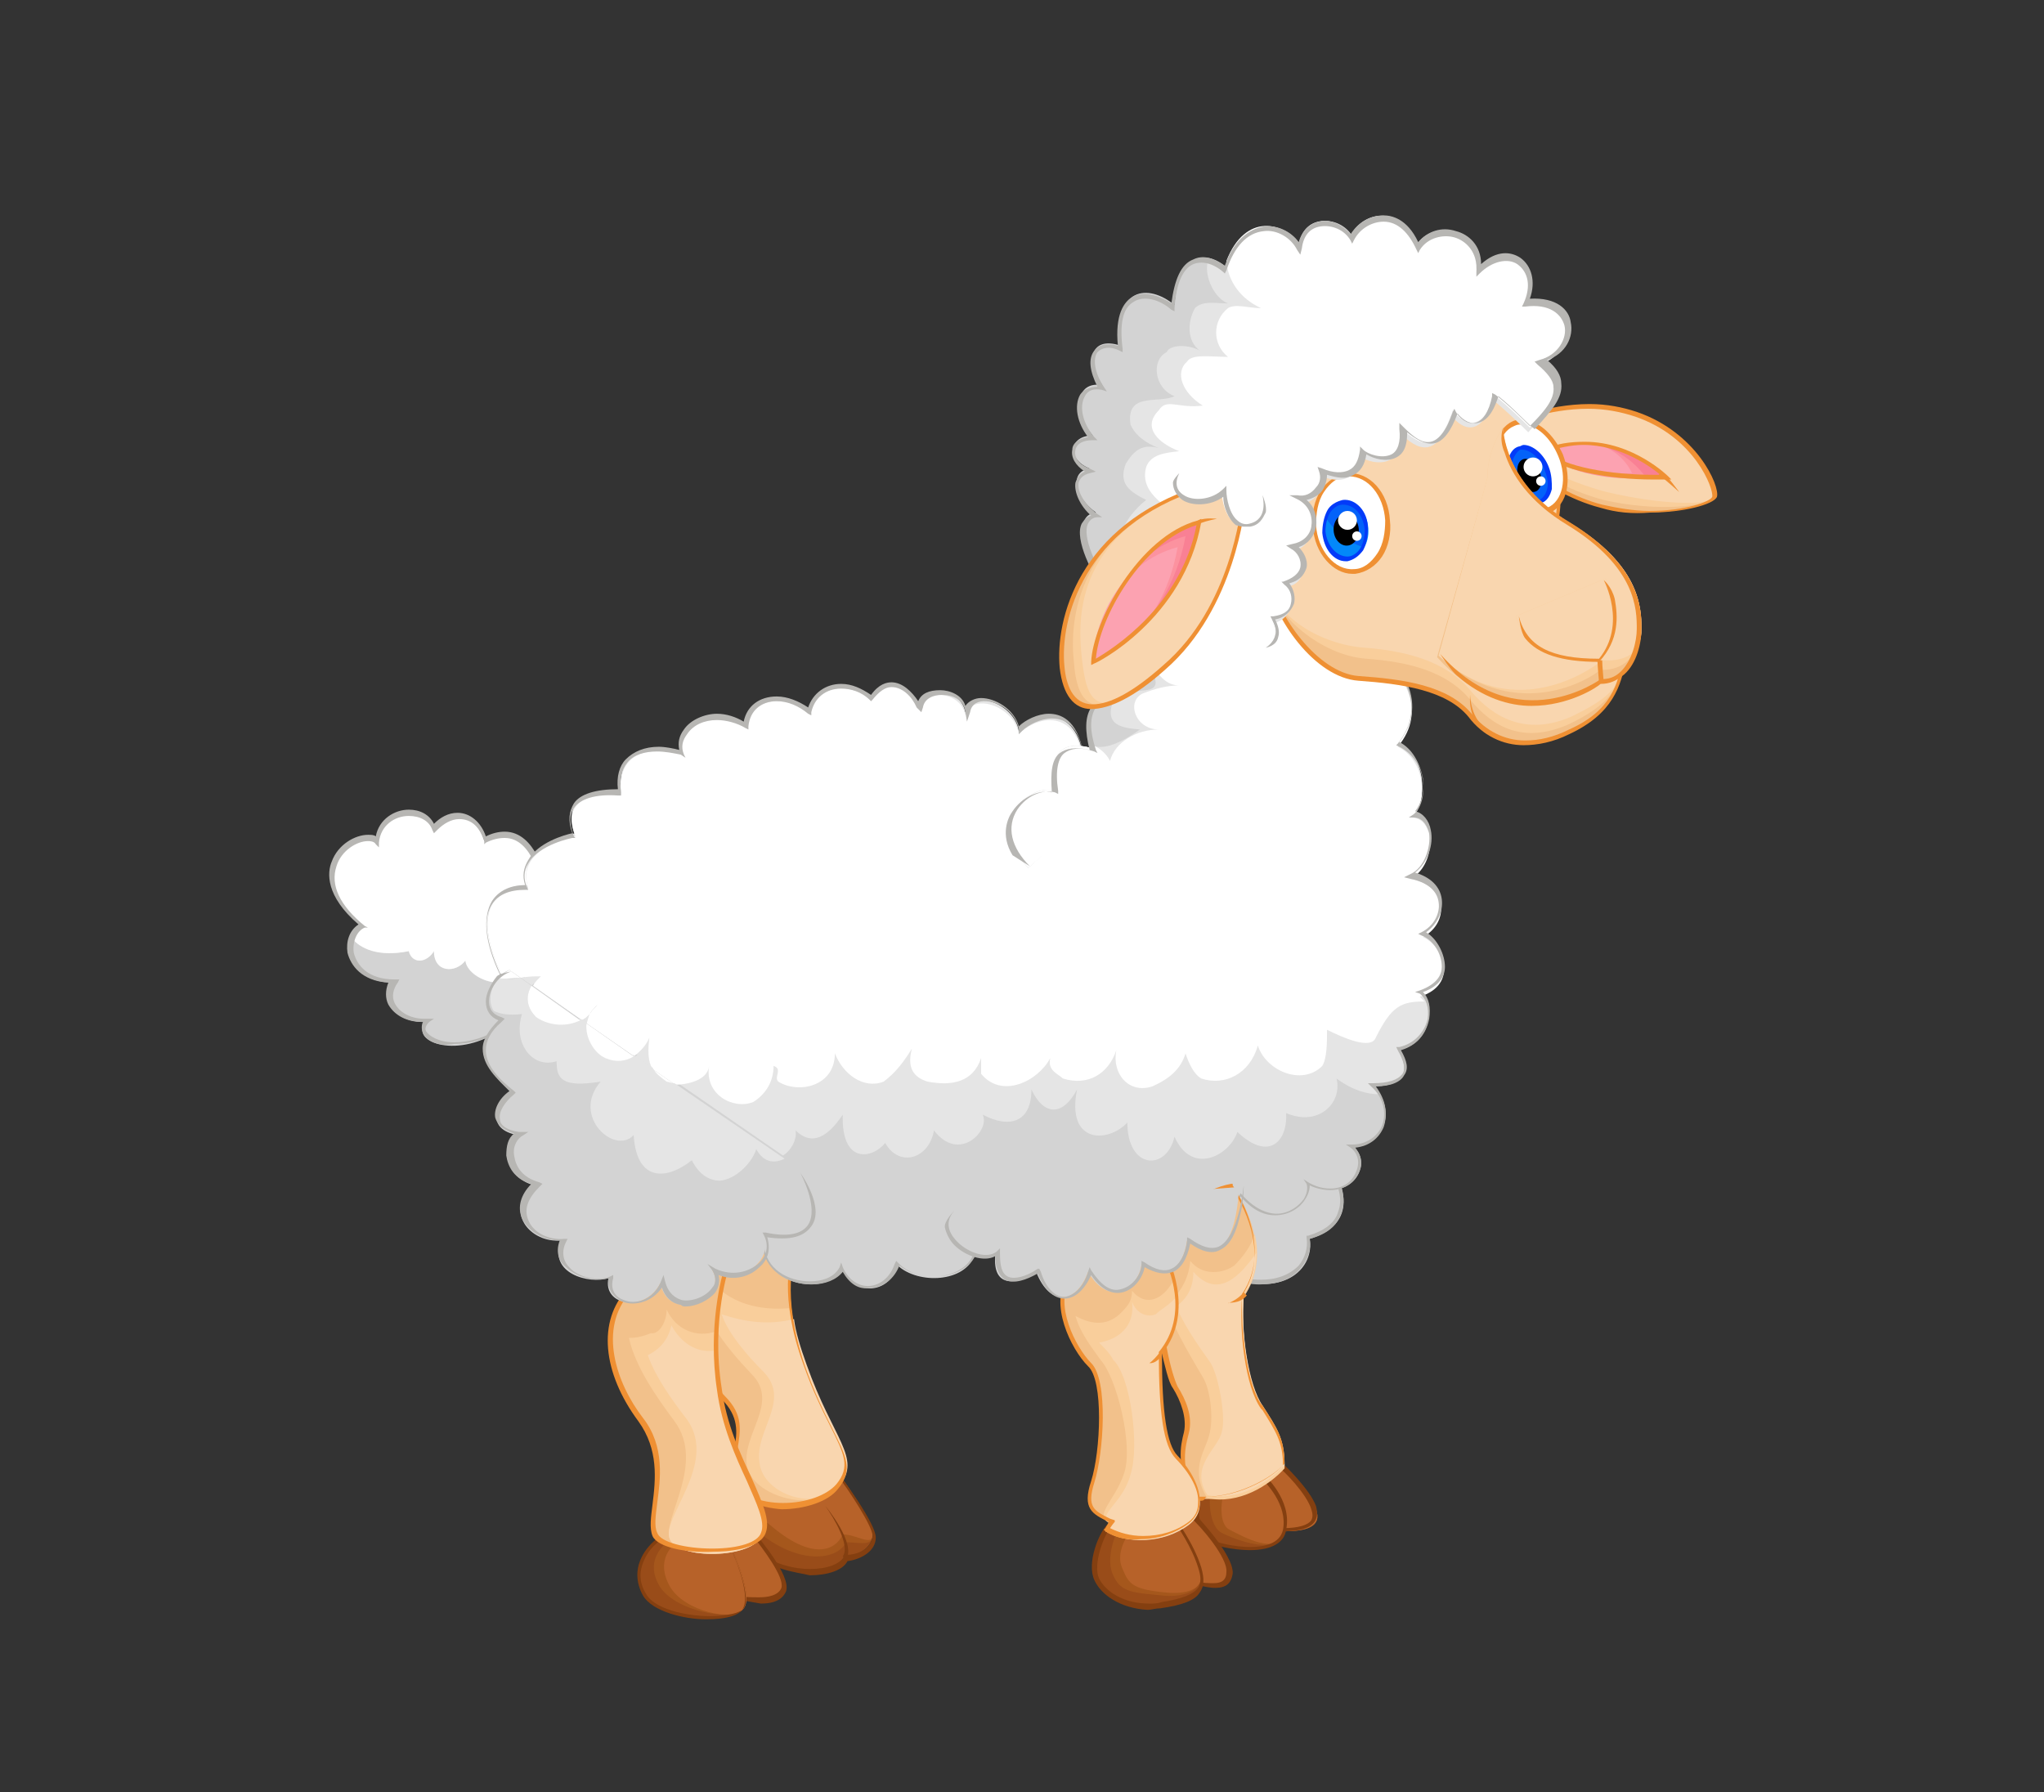 <?xml version="1.0" encoding="utf-8"?>
<!-- Generator: Adobe Illustrator 21.0.2, SVG Export Plug-In . SVG Version: 6.00 Build 0)  -->
<svg version="1.1" id="Слой_1" xmlns="http://www.w3.org/2000/svg" xmlns:xlink="http://www.w3.org/1999/xlink" x="0px" y="0px"
	 viewBox="0 0 130 114" style="enable-background:new 0 0 130 114;" xml:space="preserve">
<rect x="0" y="0" width="130" height="114" fill="#333333" stroke="none"/>
<style type="text/css">
	.st0{fill:#D3D3D3;}
	.st1{fill:#B7B6B3;}
	.st2{fill:#994C19;}
	.st3{fill:#A5571C;}
	.st4{fill:#B76229;}
	.st5{fill:#843F10;}
	.st6{fill:#F2C18B;}
	.st7{fill:#F9CE9B;}
	.st8{fill:#F9D6AF;}
	.st9{fill:#EF9033;}
	.st10{fill:#E5E5E5;}
	.st11{fill:#FFFFFF;}
	.st12{fill:#F98094;}
	.st13{fill:#FC929F;}
	.st14{fill:#FCA2B1;}
	.st15{fill:#0362F9;}
	.st16{fill:#033BF9;}
	.st17{fill:#0388F9;}
</style>
<g>
	<g>
		<g>
			<path class="st0" d="M84.9,74.6c0,0,2,3.1-1.6,4.2c0.3,1.8-1.5,3.7-5,2.5c-3.4-1.2-2.6-5.2-2.6-5.2L84.9,74.6z"/>
		</g>
		<g>
			<path class="st1" d="M78.2,81.3c-3.5-1.2-2.7-5.3-2.7-5.3l0-0.1l9.3-1.5l0.1,0l0,0.1c0,0.1,0.9,1.4,0.4,2.7
				c-0.3,0.8-0.9,1.3-2,1.6c0.1,0.7-0.1,1.3-0.6,1.9c-0.6,0.7-1.5,1-2.6,1l0,0C79.6,81.7,78.9,81.6,78.2,81.3z M75.7,76.2
				c-0.1,0.6-0.5,3.9,2.6,4.9c0.7,0.2,1.3,0.3,1.9,0.3l0,0c1,0,1.8-0.3,2.4-0.9c0.4-0.5,0.6-1.1,0.5-1.8l0-0.1l0.1,0
				c1-0.3,1.7-0.8,1.9-1.5c0.4-1-0.2-2.1-0.4-2.4L75.7,76.2z"/>
		</g>
	</g>
	<g>
		<path class="st2" d="M53.3,93.7c0,0,2.3,3.1,2.2,3.9c0,0.8-0.9,1.4-1.8,1.4c-0.5,1.1-3.6,1.5-6.2-0.5c-2.6-2,0.5-3.6,0.5-3.6
			L53.3,93.7z"/>
		<path class="st3" d="M53.3,93.7c0,0,2.3,3.1,2.2,3.9c0,0.8-0.8,0.5-1.7,0.5c-0.5,1.1-2.9,1.5-5.5-0.6c-2.6-2-0.3-2.7-0.3-2.7
			L53.3,93.7z"/>
		<path class="st4" d="M53.3,93.7c0,0,2.3,3.1,2.2,3.9c0,0.8-1,0-1.9,0c-0.5,1.1-2,1.6-4.5-0.5c-2.6-2-1.1-2.3-1.1-2.3L53.3,93.7z"
			/>
		<path class="st5" d="M47.5,98.6c-0.8-0.6-1.1-1.3-1.1-1.9c0.1-1.2,1.5-1.9,1.6-1.9l5.4-1.1l0,0.1c0.2,0.3,2.3,3.1,2.3,4
			c0,0.9-1,1.4-1.8,1.5c-0.3,0.6-1.3,0.9-2.4,0.9l0,0C50.7,100,49.1,99.9,47.5,98.6z M48.1,95c-0.1,0.1-1.3,0.8-1.4,1.7
			c-0.1,0.6,0.3,1.1,1,1.7c1.5,1.2,3,1.4,3.8,1.4l0,0c1.1,0,1.9-0.3,2.2-0.8l0-0.1h0.1c0.8,0,1.6-0.4,1.7-1.2c0-0.6-1.5-2.9-2.2-3.8
			L48.1,95z"/>
	</g>
	<g>
		<path class="st6" d="M50.6,79.6c0,0-1.1,2.4,0.6,7.2c1.7,4.8,3.5,5.9,2.1,7.7c-1.4,1.7-6.4,1.7-6.6-0.4c-0.3-2,1.1-3.5-0.7-5.2
			c-1.8-1.7-1.9-5.7-1.1-7.5C45.8,79.7,49.2,77.8,50.6,79.6z"/>
		<path class="st7" d="M45,81.5c0-0.1,0.1-0.1,0.1-0.2c1.2,1.6,3.2,2.1,5.2,1.9c0.1,1,0.4,2.2,0.9,3.7c1.7,4.8,3.5,5.9,2.1,7.7
			c-1.4,1.7-5.5,0.6-5.8-1.4c-0.3-2,2.1-4,0.3-5.8C46.1,85.6,44.1,83.2,45,81.5z"/>
		<path class="st8" d="M48.6,87.3c-1.1-1.1-2.3-2.5-2.7-3.7c1.5,0.5,3,0.7,4.6,0.3c0.1,0.8,0.4,1.8,0.8,2.9c1.7,4.8,3.5,5.9,2.1,7.7
			c-1.4,1.7-4.9,0.6-5.1-1.5C48,91,50.3,89.1,48.6,87.3z"/>
		<path class="st9" d="M46.6,94.2c-0.1-0.7,0-1.4,0.1-2c0.2-1.1,0.3-2.1-0.8-3.2c-1.8-1.8-1.9-5.9-1.1-7.6c0.6-1.2,2.5-2.6,4.1-2.6
			c0.7,0,1.3,0.3,1.7,0.8l0,0.1l0,0.1c0,0-1,2.4,0.6,7.1c0.6,1.7,1.2,2.9,1.7,3.9c0.9,1.8,1.4,2.7,0.4,3.9c-0.6,0.8-2.1,1.3-3.6,1.3
			l0,0C48.4,95.9,46.7,95.4,46.6,94.2z M49,79c-1.5,0-3.4,1.3-3.9,2.5c-0.8,1.7-0.7,5.6,1,7.3c1.2,1.2,1,2.2,0.8,3.4
			c-0.1,0.6-0.2,1.2-0.1,1.9c0.1,1,1.6,1.5,3,1.5c1.5,0,2.8-0.5,3.4-1.2c0.9-1.1,0.5-1.9-0.4-3.7c-0.5-1-1.1-2.2-1.7-3.9
			c-1.6-4.4-0.8-6.8-0.7-7.2C50.1,79.2,49.6,79,49,79z"/>
	</g>
	<g>
		<path class="st5" d="M53.8,99.2c0.7-1-1.3-3.4-1.3-3.4c0.5,0.7,1.6,2.5,1.1,3.2L53.8,99.2z"/>
	</g>
	<g>
		<g>
			<path class="st0" d="M34.5,56.2c0,0-0.8-4.3-3.7-2.6c-0.6-1.9-2.4-1.9-3.2-0.8c-0.7-1.7-3.5-1.2-3.6,0.8c-1-1.1-5.4,1.7-0.9,5.4
				c-1.4,0.6-1.1,3.5,1.9,3.5c-1,1.4,0.5,2.6,2.1,2.5c-1.1,1.2,1.8,2.4,4.6,0.6C34.7,63.7,35.4,59.7,34.5,56.2z"/>
		</g>
		<g>
			<path class="st10" d="M23.1,58.9c-4.5-3.7-0.1-6.4,0.9-5.4c0.1-1.9,2.9-2.5,3.6-0.8c0.8-1.1,2.6-1.2,3.2,0.8
				c2.9-1.6,3.7,2.6,3.7,2.6c0.5,1.9,0.5,3.9,0,5.6c-2.7,1.7-4.8,0.4-4.9-0.6c-0.6,0.8-2,0.8-2-0.6c-0.5,0.8-1.4,0.8-1.6,0
				c-2,0.4-3.1-0.2-3.6-0.8C22.4,59.4,22.7,59,23.1,58.9z"/>
		</g>
		<g>
			<g>
				<path class="st11" d="M23.1,58.9c-4.5-3.7-0.1-6.4,0.9-5.4c0.1-1.9,2.9-2.5,3.6-0.8c0.8-1.1,2.6-1.2,3.2,0.8
					c2.9-1.6,3.7,2.6,3.7,2.6c0.5,1.9,0.5,3.9,0,5.6c-2.7,1.7-4.8,0.4-4.9-0.6c-0.6,0.8-2,0.8-2-0.6c-0.5,0.8-1.4,0.8-1.6,0
					c-2,0.4-3.1-0.2-3.6-0.8C22.4,59.4,22.7,59,23.1,58.9z"/>
			</g>
		</g>
		<g>
			<path class="st1" d="M26.9,65.7c-0.1-0.2-0.1-0.5,0-0.7c0,0,0,0-0.1,0l0,0c-0.9,0-1.7-0.4-2.1-1.1c-0.2-0.4-0.2-0.9,0-1.4
				c-1.7-0.1-2.4-1.1-2.6-1.9c-0.1-0.7,0.1-1.4,0.7-1.8c-2.1-1.8-2-3.3-1.7-4c0.4-1.1,1.5-1.7,2.3-1.7c0.2,0,0.4,0,0.5,0.1
				c0.2-1.1,1.2-1.7,2.1-1.7c0.7,0,1.3,0.3,1.6,0.9c0.4-0.4,0.9-0.7,1.5-0.7c0.8,0,1.5,0.6,1.8,1.5c0.4-0.2,0.8-0.3,1.2-0.3
				c2,0,2.6,3,2.6,3.1c0.8,3.3,0.3,7.5-2.8,9.5c-0.9,0.6-2,0.9-3,0.9C27.9,66.6,27.1,66.2,26.9,65.7z M30.9,53.6l-0.1,0.1l0-0.2
				c-0.3-0.9-0.8-1.4-1.6-1.4c-0.5,0-1,0.3-1.4,0.7L27.6,53l-0.1-0.2c-0.2-0.6-0.8-0.9-1.5-0.9c-0.9,0-1.8,0.6-1.9,1.7l0,0.3
				l-0.2-0.2c-0.1-0.2-0.4-0.2-0.5-0.2c-0.7,0-1.7,0.6-2,1.6c-0.4,1.2,0.2,2.5,1.8,3.8l0.2,0.1L23.2,59c-0.5,0.2-0.8,0.9-0.7,1.6
				c0.2,0.8,0.9,1.7,2.6,1.7h0.3l-0.1,0.2c-0.3,0.4-0.4,0.9-0.2,1.3c0.3,0.6,1,1,1.9,1l0,0c0.1,0,0.2,0,0.3,0l0.3,0L27.3,65
				c-0.2,0.2-0.3,0.4-0.2,0.6c0.2,0.3,0.8,0.7,1.8,0.7c0.9,0,2-0.3,2.9-0.9c3-1.9,3.5-6,2.6-9.2c0,0-0.5-2.9-2.3-2.9
				C31.7,53.3,31.3,53.4,30.9,53.6z"/>
		</g>
	</g>
	<g>
		<g>
			<g>
				<path class="st0" d="M88.9,42.6c0,0,2,2.2,0,4.6c1.7,0.8,2,3.5,0.9,4.5c1.6,0.1,1.5,3.1-0.1,3.9c2.4,0.4,2.5,2.8,0.8,3.7
					c1.3,0.6,2.3,3-0.2,3.8c1,0.6,0.8,3.2-1.4,3.6c1,1.6,0.1,2.3-1.6,2.3c1.5,1.5,0.9,3.8-1.3,3.9c1.4,0.9,0.1,3.8-2.8,2.4
					c0.4,1-1.8,3.6-4.3,0.8C78.3,78,62,79.8,62,79.8c-0.6,1.8-3.6,1.9-4.9,0.7c-0.6,1.9-2.8,1.9-3.5,0.2c-0.9,1.7-4.8,1.2-5-1.4
					C48.4,76.7,31.9,62,31.9,62c-1.5-3.2-1.2-5.5,1.7-5.5c-0.9-2.6,3-3.3,3-3.3c-0.8-2,0.5-2.8,2.9-2.7c-0.3-2.5,1.7-3.2,3.9-2.5
					c-0.5-1.7,2-3.1,4.1-1.7c0.2-1.8,2.3-2.3,4-0.9c0.5-1.9,2.6-2.1,3.9-0.8c1-1.7,2.5-0.7,3,0.5c0.3-1.3,2.7-1.2,3,0.4
					c0.4-1.5,3.1-0.6,3.4,1.2c0.8-0.9,3.5-2,4.1,1.6c2.2-0.2,4.7-2.6,5.1-5.2C74.3,40.2,78.5,34.9,88.9,42.6z"/>
			</g>
		</g>
		<path class="st10" d="M85,68.6c0.4,1.5-1.1,3.1-3.2,2.2c0.1,1.8-1.1,3.1-3.1,1.2c-0.5,1.5-2.9,2.8-4,0.3c-0.5,2.2-3,2.1-3-0.9
			c-1.2,1.3-3.9,1.4-3.2-2.1c-0.9,1.7-2.1,1.7-2.9,0c0,2.1-1.4,2.5-3.1,1.6c0.5,1-1.5,3.1-3.1,1c-0.3,1.8-2.2,2.4-3.1,0.8
			c-0.8,1-2.8,1.4-2.7-1.8c-1.2,1.8-2.2,1.8-3,1c0.1,0.6-0.3,1.3-0.8,1.6l-17.4-12c-0.2,0.1-0.4,0.2-0.5,0.3c0,0,0,0,0,0
			c-1.5-3.2-1.2-5.5,1.7-5.5c-0.9-2.6,3-3.3,3-3.3c-0.8-2,0.5-2.8,2.9-2.7c-0.3-2.5,1.7-3.2,3.9-2.5c-0.5-1.7,2-3.1,4.1-1.7
			c0.2-1.8,2.3-2.3,4-0.9c0.5-1.9,2.6-2.1,3.9-0.8c1-1.7,2.5-0.7,3,0.5c0.3-1.3,2.7-1.2,3,0.4c0.4-1.5,3.1-0.6,3.4,1.2
			c0.8-0.9,3.5-2,4.1,1.6c2.2-0.2,4.7-2.6,5.1-5.2c0.4-2.6,4.5-8,14.9-0.2c0,0,2,2.2,0,4.6c1.7,0.8,2,3.5,0.9,4.5
			c1.6,0.1,1.5,3.1-0.1,3.9c2.4,0.4,2.5,2.8,0.8,3.7c1.3,0.6,2.3,3-0.2,3.8c1,0.6,0.8,3.2-1.4,3.6c1,1.6,0.1,2.3-1.6,2.3
			c0.1,0.1,0.3,0.3,0.4,0.5C87,69.6,86.1,69.4,85,68.6z"/>
		<path class="st10" d="M33.8,62.7l-0.7-0.5c0.4,0,0.8-0.1,1.3-0.1C34.2,62.3,34,62.5,33.8,62.7z"/>
		<path class="st11" d="M38,64c-0.1,0.2-0.3,0.4-0.5,0.6C37.6,64.3,37.8,64.1,38,64z"/>
		<path class="st10" d="M41.4,66c-0.2,0.8-0.1,1.5,0.2,2l-1.2-0.8C40.8,66.9,41.1,66.5,41.4,66z"/>
		<path class="st11" d="M33.6,56.5c-0.9-2.6,3-3.3,3-3.3c-0.8-2,0.5-2.8,2.9-2.7c-0.3-2.5,1.7-3.2,3.9-2.5c-0.5-1.7,2-3.1,4.1-1.7
			c0.2-1.8,2.3-2.3,4-0.9c0.5-1.9,2.6-2.1,3.9-0.8c1-1.7,2.5-0.7,3,0.5c0.3-1.3,2.7-1.2,3,0.4c0.4-1.5,3.1-0.6,3.4,1.2
			c0.8-0.9,3.5-2,4.1,1.6c2.2-0.2,4.7-2.6,5.1-5.2c0.4-2.6,4.5-8,14.9-0.2c0,0,2,2.2,0,4.6c1.7,0.8,2,3.5,0.9,4.5
			c1.6,0.1,1.5,3.1-0.1,3.9c2.4,0.4,2.5,2.8,0.8,3.7c1.3,0.6,2.3,3-0.2,3.8c0.1,0.1,0.2,0.2,0.3,0.3c-1.5,0-2.1,0.3-3.1,2.3
			c-0.3,0.8-2.1,0-3.1-0.5c0,0.8,0,1.8-0.3,2.3c-1.3,1.3-3.6,0.3-4.1-1.3c-0.5,1.8-2.1,2.6-3.6,2.1c-0.5-0.3-0.8-1-1-1.6
			c-0.3,1-1,1.6-2.1,2.1c-1.5,0.5-2.6-0.8-2.3-2.3c-0.5,1.5-1.8,2.3-3.4,1.8c-0.3-0.3-1-0.5-0.8-1.3c-0.8,1.5-3.1,2.6-4.4,1
			c0-0.3,0-0.8,0-1c-0.5,1.5-1.8,1.8-3.4,1.5c-1-0.3-1.3-1-1-2.1c-0.5,0.8-1,1.5-1.8,2.1c-1.3,0.5-2.6-0.5-3.1-1.8
			c0,2.1-2.3,2.6-3.6,1.8c-0.3-0.3,0.3-0.8-0.3-1c0,1-0.5,1.8-1.3,2.3c-1.3,0.5-3.1-0.5-2.8-2.3C45,68.7,43.8,69,42.8,69L41.5,68
			c-0.3-0.5-0.3-1.2-0.2-2c-0.2,0.5-0.6,0.9-1,1.2l-3-2.1c0-0.2,0.1-0.4,0.2-0.6c0.2-0.2,0.3-0.3,0.5-0.6c-0.2,0.2-0.4,0.4-0.5,0.6
			c-0.2,0.2-0.3,0.3-0.5,0.4l-3.1-2.2c0.1-0.2,0.3-0.4,0.5-0.6c-0.4,0-0.8,0-1.3,0.1l-0.7-0.5c-0.2,0.1-0.4,0.2-0.5,0.3c0,0,0,0,0,0
			C30.4,58.8,30.7,56.5,33.6,56.5z"/>
		<path class="st10" d="M37.3,65.1L37,64.9c0.2-0.1,0.4-0.2,0.5-0.4C37.4,64.7,37.4,64.9,37.3,65.1z"/>
		<g>
			<path class="st1" d="M53.6,80.9c-0.4,0.5-1.1,0.8-2,0.8c-1.5,0-3-0.9-3.1-2.5c-0.2-2.5-16.5-17-16.7-17.2l0,0
				c-1-2.1-1.1-3.7-0.5-4.7c0.4-0.6,1.1-1,2.1-1c-0.2-0.6-0.1-1.1,0.2-1.6c0.6-1.1,2.3-1.6,2.8-1.7c-0.3-0.8-0.2-1.4,0.1-1.9
				c0.4-0.6,1.4-0.9,2.8-0.9c-0.1-0.8,0.1-1.5,0.5-1.9c0.5-0.5,1.2-0.8,2.1-0.8c0.4,0,0.9,0.1,1.3,0.2c-0.1-0.5,0-0.9,0.3-1.3
				c0.4-0.6,1.3-1,2.1-1c0.6,0,1.2,0.2,1.7,0.5c0.2-1,1-1.6,2.1-1.6c0.7,0,1.4,0.3,2,0.7c0.3-0.9,1.1-1.5,2.1-1.5
				c0.7,0,1.3,0.3,1.9,0.7c0.5-0.7,1-0.8,1.3-0.8c0.7,0,1.3,0.6,1.7,1.2c0.2-0.5,0.7-0.7,1.4-0.7c0.6,0,1.4,0.3,1.6,1
				c0.2-0.3,0.6-0.5,1-0.5c0.9,0,2.1,0.7,2.4,1.8c0.4-0.4,1.2-0.8,1.9-0.8c0.7,0,1.8,0.3,2.2,2.5c2.2-0.2,4.5-2.7,4.8-5.1
				c0.2-1.7,2-4.4,5.7-4.4c2.7,0,5.9,1.4,9.5,4.1c0,0,2,2.2,0.1,4.7c0.8,0.4,1.3,1.3,1.5,2.3c0.1,0.9-0.1,1.6-0.5,2.1
				c0.5,0.1,0.9,0.6,1,1.2c0.2,0.9-0.2,2.1-1,2.7c1,0.3,1.6,0.9,1.7,1.7c0.1,0.8-0.3,1.6-1,2.1c0.7,0.4,1.2,1.4,1.2,2.2
				c0,0.7-0.5,1.3-1.4,1.6c0.4,0.4,0.5,1,0.4,1.7c-0.2,1-0.8,1.7-1.8,2c0.4,0.7,0.5,1.2,0.2,1.6c-0.2,0.4-0.8,0.7-1.8,0.7
				c0.6,0.8,0.8,1.7,0.5,2.6c-0.3,0.7-0.9,1.2-1.8,1.3c0.3,0.4,0.5,0.9,0.3,1.4c-0.2,0.6-0.8,1.3-1.9,1.3c-0.4,0-0.9-0.1-1.3-0.3
				c0,0.3-0.1,0.6-0.3,0.9c-0.3,0.5-1,1-1.9,1c-0.8,0-1.5-0.4-2.2-1.2c-1.4,1.8-14.9,3.4-16.8,3.6c-0.3,0.9-1.4,1.5-2.7,1.5
				c-0.9,0-1.7-0.3-2.2-0.7c-0.3,0.8-1,1.4-1.8,1.4C54.6,82.1,54,81.6,53.6,80.9z M57.2,80.4c0.5,0.5,1.3,0.8,2.2,0.8
				c0.9,0,2.1-0.4,2.5-1.4l0-0.1l0.1,0c6.5-0.7,16.4-2.2,16.8-3.6l0.1-0.2L79,76c0.7,0.8,1.5,1.2,2.2,1.2c0.8,0,1.4-0.5,1.7-0.9
				c0.2-0.3,0.3-0.7,0.2-1L82.9,75l0.3,0.2c0.5,0.3,1,0.4,1.4,0.4c1,0,1.5-0.6,1.7-1.2c0.2-0.6,0-1.1-0.4-1.4l-0.3-0.2l0.4,0
				c0.9,0,1.6-0.5,1.9-1.2c0.3-0.8,0.1-1.8-0.7-2.5L87,68.9h0.3c1,0,1.6-0.2,1.9-0.6c0.2-0.3,0.1-0.8-0.3-1.5l-0.1-0.2l0.2,0
				c0.9-0.2,1.6-0.9,1.8-1.8c0.1-0.7-0.1-1.3-0.5-1.6L90,63.1l0.3-0.1c1.1-0.4,1.4-1,1.4-1.5c0-0.8-0.5-1.7-1.3-2l-0.2-0.1l0.2-0.1
				c0.8-0.4,1.2-1.2,1.1-1.9c-0.1-0.8-0.8-1.3-1.8-1.5l-0.4-0.1l0.4-0.2c0.9-0.4,1.3-1.7,1.2-2.6c-0.1-0.3-0.3-1-1-1l-0.3,0l0.3-0.2
				c0.5-0.4,0.7-1.2,0.6-2.1c-0.1-1-0.7-1.8-1.5-2.2l-0.2-0.1l0.1-0.1c1.9-2.4,0.1-4.4,0-4.5c-3.6-2.7-6.7-4-9.3-4
				c-3.5,0-5.2,2.5-5.4,4.1c-0.3,2.6-2.9,5.2-5.2,5.3l-0.1,0l0-0.1c-0.2-1.6-0.9-2.4-2-2.4c-0.7,0-1.5,0.4-1.9,0.8l-0.2,0.2l0-0.3
				c-0.2-1.1-1.3-1.8-2.2-1.8c-0.3,0-0.8,0.1-0.9,0.7l-0.2,0.6l-0.1-0.6c-0.1-0.8-0.8-1.1-1.5-1.1c-0.5,0-1.1,0.2-1.2,0.8l-0.1,0.3
				L58.3,45c-0.3-0.7-0.9-1.3-1.6-1.3c-0.4,0-0.8,0.3-1.2,0.8l-0.1,0.1l-0.1-0.1c-0.5-0.5-1.2-0.7-1.8-0.7c-1,0-1.7,0.6-1.9,1.5
				l0,0.2l-0.2-0.1c-0.6-0.5-1.3-0.8-2-0.8c-1,0-1.7,0.6-1.8,1.6l0,0.2l-0.2-0.1c-0.5-0.3-1.2-0.5-1.8-0.5c-0.8,0-1.5,0.3-1.9,0.9
				c-0.3,0.4-0.4,0.8-0.2,1.3l0.1,0.2L43.3,48c-0.5-0.1-1-0.2-1.5-0.2c-0.8,0-1.5,0.2-1.9,0.7c-0.4,0.5-0.5,1.1-0.4,1.9l0,0.2
				l-0.2,0c-1.4-0.1-2.4,0.2-2.8,0.8c-0.3,0.4-0.3,1,0,1.8l0.1,0.1l-0.2,0c0,0-2.1,0.4-2.8,1.6c-0.3,0.5-0.3,1-0.1,1.5l0.1,0.2h-0.2
				c-1,0-1.7,0.3-2.1,0.9c-0.6,0.9-0.4,2.4,0.5,4.4c0.9,0.8,16.5,14.7,16.8,17.3c0.1,1.5,1.5,2.3,2.9,2.3c0.9,0,1.6-0.3,1.9-0.9
				l0.1-0.3l0.1,0.3c0.3,0.7,0.9,1.2,1.6,1.2c0.7,0,1.4-0.5,1.7-1.4l0.1-0.2L57.2,80.4z"/>
		</g>
	</g>
	<g>
		<path class="st6" d="M95.9,26.9c0,0,4.3-1.9,8.1-0.6c3.9,1.4,5.2,4.7,5,5.3c-0.2,0.6-3.8,1.5-7.2,0.6c-3.9-1-6.7-4.3-6.7-4.3
			L95.9,26.9z"/>
		<path class="st7" d="M95.9,26.9c0,0,4.3-1.9,8.1-0.6c3.9,1.4,5.2,4.7,5,5.3c-0.2,0.6-3.6,1-7,0.2c-3.9-1-6.9-3.9-6.9-3.9
			L95.9,26.9z"/>
		<path class="st8" d="M95.9,26.9c0,0,4.3-1.9,8.1-0.6c3.9,1.4,5.2,4.7,5,5.3c-0.2,0.6-3.4,0.5-6.8-0.3c-3.9-1-7.1-3.4-7.1-3.4
			L95.9,26.9z"/>
		<path class="st9" d="M101.8,32.3c-3.9-1-6.8-4.3-6.8-4.3L95,27.9l0.9-1.1l0,0c0,0,2.4-1.1,5.2-1.1c1.1,0,2.1,0.2,3,0.5
			c3.8,1.3,5.3,4.7,5.1,5.4c-0.2,0.5-2.2,1-4.2,1l0,0C103.8,32.7,102.8,32.6,101.8,32.3z M96,27l-0.7,0.9c0.5,0.5,3.1,3.3,6.6,4.2
			c0.9,0.2,2,0.4,3,0.4l0,0c2.3,0,3.9-0.6,4-0.9c0.1-0.5-1.1-3.8-4.9-5.1c-0.9-0.3-1.9-0.5-3-0.5C98.5,26,96.3,26.9,96,27z"/>
	</g>
	<g>
		<path class="st12" d="M105.9,30.4c0,0-3.4-3.5-7.7-1.7C99.2,29.9,103.2,30.5,105.9,30.4z"/>
		<path class="st13" d="M104.7,30.4c0,0-2.2-3.5-6.5-1.7C99.2,29.9,102,30.6,104.7,30.4z"/>
		<path class="st14" d="M103.8,30.1c0,0-1.3-3.2-5.6-1.4C99.2,29.9,101.1,30.2,103.8,30.1z"/>
		<path class="st9" d="M98.1,28.8L98,28.7l0.2-0.1c0.8-0.4,1.7-0.5,2.6-0.5c3.1,0,5.3,2.2,5.3,2.2l0.2,0.2l-0.3,0
			c-0.3,0-0.6,0-0.9,0C102.4,30.5,99,29.9,98.1,28.8z M100.7,28.3c-0.8,0-1.6,0.2-2.3,0.4c1,1,4.1,1.5,6.7,1.5c0.2,0,0.4,0,0.5,0
			C105,29.7,103.1,28.3,100.7,28.3z"/>
	</g>
	<g>
		<path class="st9" d="M106.8,31.3c0,0-0.8-1.1-1.1-1.3l-0.2,0.2C105.8,30.4,106.8,31.3,106.8,31.3z"/>
	</g>
	<g>
		<path class="st6" d="M94.9,25c0,0,5.1,2.9,4.1,8.1c-1,5.2,4.6,7.3,4.3,8.9c-0.3,1.6-0.7,3.4-3.5,4.6c-2.8,1.2-4.9,0.7-6.4-1.1
			c-1.5-1.8-4.3-2.2-7.1-2.4c-2.8-0.2-5.3-4-5.7-6.3c-0.4-2.4,1.9-9.8,6.8-10.8C92.3,25,94.9,25,94.9,25z"/>
		<path class="st7" d="M94.9,25c0,0,5.1,2.9,4.1,8.1c-1,5.2,4.6,7.3,4.3,8.9c-0.3,1.6-0.8,2.8-3.6,4.1c-2.8,1.2-4.7,0.2-6.2-1.6
			c-1.5-1.8-3.9-2.4-6.6-2.6c-2.8-0.2-5.9-2.7-6.3-5.1c-0.4-2.4,1.9-9.8,6.8-10.8C92.3,25,94.9,25,94.9,25z"/>
		<path class="st8" d="M94.9,25c0,0,5.1,2.9,4.1,8.1c-1,5.2,4.6,7.3,4.3,8.9c-0.3,1.6-0.7,2.3-3.4,3.6c-2.8,1.2-4.9,0.1-6.4-1.7
			c-1.5-1.8-4-2.5-6.7-2.7c-2.8-0.2-5.8-2-6.1-4.3c-0.4-2.4,1.9-9.8,6.8-10.8C92.3,25,94.9,25,94.9,25z"/>
		<path class="st9" d="M93.4,45.6c-1.4-1.7-4.2-2.1-7-2.3c-2.8-0.2-5.4-4-5.8-6.4c-0.4-2.3,1.9-10,6.9-11c4.8-1,7.5-1,7.5-1h0l0,0
			c0.1,0,5.2,3,4.1,8.3c-0.7,3.3,1.4,5.3,2.9,6.8c0.8,0.8,1.5,1.4,1.4,2c-0.3,1.6-0.8,3.4-3.6,4.7c-1,0.5-2,0.7-2.9,0.7l0,0
			C95.6,47.4,94.3,46.8,93.4,45.6z M87.5,26.1c-4.9,1-7.1,8.4-6.7,10.7c0.4,2.3,3,6,5.6,6.2c2.9,0.2,5.7,0.6,7.2,2.4
			c0.9,1.1,2.1,1.7,3.4,1.7l0,0c0.9,0,1.8-0.2,2.8-0.7c2.7-1.2,3.1-2.9,3.4-4.5c0.1-0.5-0.5-1.1-1.3-1.8c-1.5-1.4-3.7-3.6-3-7
			c1-4.9-3.6-7.7-4-8C94.6,25.2,92,25.2,87.5,26.1z"/>
	</g>
	<g>
		<ellipse transform="matrix(0.929 -0.369 0.369 0.929 -4.09 38.061)" class="st11" cx="97.4" cy="29.7" rx="2" ry="3"/>
		<path class="st9" d="M95.4,30.5c-0.6-1.6-0.3-3.2,0.8-3.7c0.2-0.1,0.4-0.1,0.6-0.1c1,0,2,0.9,2.6,2.2c0.6,1.6,0.3,3.2-0.8,3.7
			c-0.2,0.1-0.4,0.1-0.6,0.1C96.9,32.7,95.9,31.8,95.4,30.5z M96.3,27.1c-1,0.4-1.3,1.9-0.7,3.3c0.5,1.2,1.4,2,2.3,2
			c0.2,0,0.3,0,0.5-0.1c1-0.4,1.3-1.9,0.7-3.3c-0.5-1.2-1.4-2-2.3-2C96.6,27,96.5,27,96.3,27.1z"/>
	</g>
	<g>
		<ellipse transform="matrix(0.929 -0.369 0.369 0.929 -4.274 38.043)" class="st15" cx="97.3" cy="30.2" rx="1.2" ry="1.8"/>
		<path class="st16" d="M96.1,30.7c-0.2-0.5-0.2-1-0.2-1.4c0.1-0.4,0.3-0.8,0.7-0.9c0.1,0,0.2-0.1,0.3-0.1c0.6,0,1.3,0.6,1.6,1.4
			c0.2,0.5,0.2,1,0.2,1.4c-0.1,0.4-0.3,0.8-0.7,0.9c-0.1,0-0.2,0.1-0.3,0.1C97.1,32.1,96.4,31.5,96.1,30.7z M96.7,28.6
			c-0.2,0.1-0.4,0.4-0.5,0.7c-0.1,0.4,0,0.8,0.1,1.3c0.3,0.7,0.9,1.2,1.4,1.2c0.1,0,0.2,0,0.2,0c0.2-0.1,0.4-0.3,0.5-0.7
			c0.1-0.4,0-0.8-0.2-1.3c-0.3-0.7-0.9-1.2-1.4-1.2C96.8,28.6,96.8,28.6,96.7,28.6z"/>
	</g>
	<g>
		<ellipse transform="matrix(0.929 -0.369 0.369 0.929 -4.271 38.087)" cx="97.3" cy="30.2" rx="0.7" ry="1.1"/>
	</g>
	<g>
		<path class="st6" d="M95.5,27.3c0,0-0.1,3.5,4.3,6.1c4.3,2.6,4.5,5.2,4.5,6.7c0,1.4-0.8,3.4-2.5,3.3c-1.1,0.9-6,3.3-10.4-1.6
			L95.5,27.3z"/>
		<path class="st7" d="M94.6,30.4c0-1.9,1-3.2,1-3.2s-0.1,3.5,4.3,6.1c4.3,2.6,4.5,5.2,4.5,6.7c0,1.4-1,2.7-2.6,2.6
			c-1.1,0.9-5.7,3.3-10.3-0.9L94.6,30.4z"/>
		<path class="st8" d="M94.6,30.4c0-1.9,1-3.2,1-3.2s-0.1,3.5,4.3,6.1c4.3,2.6,4.5,5.2,4.5,6.7c0,1.4-0.8,2.1-2.5,2
			c-1.1,0.9-5.9,3.9-10.4-0.3L94.6,30.4z"/>
		<path class="st9" d="M97.4,44.9c2.4,0,4.2-1.2,4.4-1.4c0.6,0,1-0.2,1.5-0.6c0.8-0.7,1.1-2,1.1-2.9c0-1.2,0-4-4.6-6.8
			c-4.2-2.5-4.2-6-4.2-6c0,0-0.3,0.7,0.1,1.6c0.4,1.3,1.5,3.1,4,4.6c4.4,2.7,4.4,5.4,4.4,6.6c0,0.8-0.3,2-1,2.7
			c-0.4,0.4-0.8,0.5-1.3,0.5l0,0l0,0c0,0-5.3,3.9-10.2-1.6c0,0,0.7,1.1,1.1,1.4C94.3,44.4,96,44.9,97.4,44.9z"/>
	</g>
	<g>
		<path class="st9" d="M94.6,46.7l0.1-0.2c-1.2-0.7-1.2-2.3-1.2-2.3C93.5,44.2,93.3,45.9,94.6,46.7z"/>
	</g>
	<g>
		<path class="st7" d="M102.1,36.8c0,0,1.6,2.9-0.4,5.2c-2.9,0-4.7-0.7-5.3-2.8L102.1,36.8z"/>
		<path class="st8" d="M102.1,36.8c0,0,1.6,2.9-0.4,5.2c-2.9,0-4.7-0.7-5.3-2.8L102.1,36.8z"/>
		<path class="st9" d="M101.7,42.1L101.7,42.1L101.7,42.1c1.3-1.4,1.2-2.9,1-4c-0.2-0.8-0.7-1.2-0.7-1.2c0,0,1.5,2.8-0.3,5
			c-3.1,0-4.6-0.8-5.1-2.7c0,0,0.1,1,0.4,1.4C97.8,41.6,99.3,42.1,101.7,42.1z"/>
	</g>
	<g>
		<path class="st9" d="M101.7,43.4l0.3,0c0,0-0.1-1.1-0.1-1.4l-0.3,0C101.6,42.3,101.7,43.4,101.7,43.4z"/>
	</g>
	<g>
		
			<ellipse transform="matrix(0.997 -8.141049e-02 8.141049e-02 0.997 -2.423 7.107)" class="st11" cx="85.9" cy="33.3" rx="2.3" ry="3.1"/>
		<path class="st9" d="M83.5,33.5c-0.1-0.8,0.1-1.7,0.5-2.3c0.4-0.6,1-1,1.7-1.1c1.4-0.1,2.6,1.2,2.7,3c0.1,0.8-0.1,1.7-0.5,2.3
			c-0.4,0.6-1,1-1.7,1.1c-0.1,0-0.1,0-0.2,0C84.8,36.5,83.6,35.2,83.5,33.5z M85.7,30.3c-0.6,0-1.1,0.4-1.5,1
			c-0.4,0.6-0.5,1.4-0.5,2.1c0.1,1.6,1.2,2.9,2.4,2.8c0.6,0,1.1-0.4,1.5-1c0.4-0.6,0.5-1.4,0.5-2.1c-0.1-1.6-1.1-2.8-2.3-2.8
			C85.8,30.3,85.7,30.3,85.7,30.3z"/>
	</g>
	<g>
		
			<ellipse transform="matrix(0.997 -8.210735e-02 8.210735e-02 0.997 -2.481 7.139)" class="st17" cx="85.6" cy="33.7" rx="1.4" ry="1.8"/>
		<path class="st15" d="M84.3,32.9c0.2-0.5,0.6-0.9,1.1-0.9c0.7-0.1,1.4,0.7,1.5,1.7c0,0.4,0,0.8-0.2,1.1
			C85.7,34.5,84.8,33.7,84.3,32.9z"/>
		<path class="st16" d="M84.1,33.9c0-0.5,0.1-1,0.3-1.4c0.2-0.4,0.6-0.6,1-0.7c0.8-0.1,1.6,0.7,1.6,1.8c0,0.5-0.1,1-0.3,1.4
			c-0.3,0.4-0.6,0.6-1,0.7c0,0-0.1,0-0.1,0C84.8,35.7,84.2,34.9,84.1,33.9z M85.4,32.1c-0.3,0-0.6,0.2-0.8,0.5
			c-0.2,0.3-0.3,0.8-0.3,1.2c0.1,0.9,0.7,1.6,1.4,1.6c0.3,0,0.6-0.2,0.8-0.5c0.2-0.3,0.3-0.8,0.3-1.2C86.7,32.8,86.2,32.1,85.4,32.1
			C85.5,32.1,85.5,32.1,85.4,32.1z"/>
	</g>
	<g>
		<ellipse transform="matrix(0.997 -8.065898e-02 8.065898e-02 0.997 -2.442 7.011)" cx="85.6" cy="33.7" rx="0.8" ry="1"/>
	</g>
	<g>
		<path class="st0" d="M67.1,50.3c-0.3-2.2,0.2-3.3,2.4-2.7c-1.1-3.4,1.1-3.6,2.2-3.8c0,0,0-4.6-1.2-6.4c-1.2-1.7-2.5-4.6-0.8-4.8
			c-1.4-1-1.7-2.6-0.4-2.8c-1.5-0.6-1.3-2.1,0.2-2.1c-1.3-1.5-1.1-3.5,0.6-3.2c-1.2-1.9-0.5-3.1,1.2-2.5c-0.5-3.7,1.7-4,3.4-2.6
			c0.2-3.2,1.9-3.6,3.3-2.4c1.2-3.5,3.8-2.9,4.7-1.4c0.3-2,2.5-1.9,3.3-0.6c0.8-1.6,3.2-2,4.2,0.6c1-1.7,4-1,3.8,1.5
			c2-1.9,4-0.3,3.1,2.1c3.5-0.5,3.3,3.2,0.9,3.7c1.9,1.5,0.9,2.6-0.6,4.3c0,0-1.4-1.4-2.3-2.1c-0.6,2.4-1.9,2-2.6,1
			c-0.9,2.8-2.1,2.3-3.3,1.1c0.3,2.5-2,2-2.5,1.5c-0.3,1.9-1.6,1.6-2.5,1.3c0.3,0.7-0.4,1.9-1.5,1.7c1.4,0.8,1.2,2.8-0.4,3.1
			c0.8,0.5,1.3,2-0.5,2.3c0.8,0.6,0.7,2-0.8,2.3c0.8,1.3-0.4,2-0.4,2L65.4,55.2C62.5,52.2,65.6,49.8,67.1,50.3z"/>
		<g>
			<path class="st10" d="M76.5,22.1c0.1,0,0.1,0.1,0.2,0.1C76.6,22.2,76.6,22.1,76.5,22.1z"/>
			<path class="st10" d="M67.1,50.3c-0.3-2.2,0.2-3.3,2.4-2.7c0-0.1,0-0.2-0.1-0.2c0.7,0.3,1.7,0,3.1-1c-1.2-0.1-2.1-0.3-1.8-1.5
				c0.5-1.5,2.8-0.5,2.8-1.5c-0.3-2.1-0.5-4.4-0.8-6.7c0.3,0,0.3,0,0.5,0c-0.5-0.5-1.5-0.8-1.8-1.5c-0.5-1.3,0.5-2.6,1.5-3.4
				c-1-0.5-1.8-1-1.3-2.3c0.5-0.8,1-1.3,2.1-1c-0.8-0.3-1.5-0.8-1.8-1.5c-0.3-2.1,1.8-1.3,2.8-1.8c-1.3-0.5-1.5-2.3-0.5-2.8
				c0.2-0.5,1.4-0.5,2.1-0.1c0.1,0,0.1,0.1,0.2,0.1c-0.1,0-0.1-0.1-0.2-0.1c-0.8-0.6-0.8-1.8-0.3-2.7c0.5-0.5,1.3-0.3,2.1-0.3
				c-0.8-0.3-1.5-1.6-1.3-2.6c0.3,0.1,0.7,0.3,1,0.6c1.2-3.5,3.8-2.9,4.7-1.4c0.3-2,2.5-1.9,3.3-0.6c0.8-1.6,3.2-2,4.2,0.6
				c1-1.7,4-1,3.8,1.5c2-1.9,4-0.3,3.1,2.1c3.5-0.5,3.3,3.2,0.9,3.7c1.9,1.5,0.9,2.6-0.6,4.3c0,0-1.4-1.4-2.3-2.1
				c-0.6,2.4-1.9,2-2.6,1c-0.9,2.8-2.1,2.3-3.3,1.1c0.3,2.5-2,2-2.5,1.5c-0.3,1.9-1.6,1.6-2.5,1.3c0.3,0.7-0.4,1.9-1.5,1.7
				c1.4,0.8,1.2,2.8-0.4,3.1c0.8,0.5,1.3,2-0.5,2.3c0.8,0.6,0.7,2-0.8,2.3c0.8,1.3-0.4,2-0.4,2L65.4,55.2
				C62.5,52.2,65.6,49.8,67.1,50.3z"/>
			<path class="st11" d="M70.8,49.5c-0.1-0.4-0.1-0.7,0-1.1C70.9,48.8,70.9,49.1,70.8,49.5z"/>
			<path class="st11" d="M67.1,50.3c-0.3-2.2,0.2-3.3,2.4-2.7c0-0.1,0-0.2-0.1-0.2c0,0,0.1,0,0.1,0c0.5,0.2,0.9,0.6,1.1,1
				c0.3-1.2,1.7-2,3.1-2c-1.5,0-2.1-1.8-1-2.3c0.8-0.3,1.5-0.5,2.3-0.5c-0.7,0-1.2-0.5-1.5-1c1.6-1.5-0.4-5.6,1-8.3
				c0.3-0.5,1-0.8,1-1c-1-1-3.1-1.8-2.6-3.6c0.3-0.8,1.2-0.9,2.1-1c-1.3-0.5-2.4-1.5-1.3-2.6c0.5-0.8,1.2-0.1,2.8-0.3
				c-1.3-0.8-1.8-2.1-1-2.8c0.3-0.5,1.5-0.3,2.6-0.3c-1-0.8-1-2.3,0-3.1c0.5-0.3,1.3,0,2.1,0c-1.3-0.6-2.1-1.7-2.2-3
				c1.2-3.1,3.7-2.5,4.6-1c0.3-2,2.5-1.9,3.3-0.6c0.8-1.6,3.2-2,4.2,0.6c1-1.7,4-1,3.8,1.5c2-1.9,4-0.3,3.1,2.1
				c3.5-0.5,3.3,3.2,0.9,3.7c1.9,1.5,0.9,2.6-0.6,4.3c0,0-1.4-1.4-2.3-2.1c-0.6,2.4-1.9,2-2.6,1c-0.9,2.8-2.1,2.3-3.3,1.1
				c0.3,2.5-2,2-2.5,1.5c-0.3,1.9-1.6,1.6-2.5,1.3c0.3,0.7-0.4,1.9-1.5,1.7c1.4,0.8,1.2,2.8-0.4,3.1c0.8,0.5,1.3,2-0.5,2.3
				c0.8,0.6,0.7,2-0.8,2.3c0.8,1.3-0.5,3-0.5,3L65.4,55.2C62.5,52.2,65.6,49.8,67.1,50.3z"/>
		</g>
		<g>
			<path class="st1" d="M65.5,55.1c-1.2-1.2-1.5-2.5-0.8-3.6c0.6-0.9,1.6-1.3,2.4-1.1l0.2,0.1l0-0.2c-0.2-1.3,0-2.1,0.4-2.4
				c0.4-0.3,1-0.4,1.9-0.1l0.2,0.1l-0.1-0.2c-0.4-1.2-0.4-2.1,0-2.7c0.4-0.7,1.3-0.8,1.9-0.9l0.3,0v-0.1c0-0.2,0-4.7-1.2-6.5
				c-1-1.4-1.9-3.4-1.5-4.2c0.1-0.2,0.3-0.4,0.6-0.4l0.3,0l-0.3-0.2c-0.8-0.6-1.3-1.4-1.2-2c0.1-0.3,0.3-0.5,0.7-0.6l0.4-0.1
				l-0.4-0.2c-0.8-0.3-1-0.8-0.9-1.2c0.1-0.4,0.5-0.6,1.1-0.6l0.3,0l-0.2-0.2c-0.7-0.8-1-1.9-0.6-2.6c0.2-0.4,0.6-0.5,1.1-0.4
				l0.3,0.1l-0.2-0.3c-0.6-0.9-0.7-1.8-0.4-2.2c0.3-0.3,0.8-0.4,1.4-0.1l0.2,0.1l0-0.2c-0.2-1.6,0-2.6,0.7-3
				c0.6-0.4,1.6-0.2,2.4,0.5l0.2,0.1l0-0.2c0.1-1.5,0.5-2.5,1.2-2.8c0.5-0.2,1.2-0.1,1.9,0.5l0.1,0.1l0.1-0.2
				c0.5-1.5,1.3-2.4,2.4-2.5c0.8-0.1,1.7,0.4,2.1,1.2l0.2,0.3l0.1-0.4c0.1-0.8,0.5-1.3,1.2-1.4c0.7-0.1,1.5,0.2,1.9,0.9l0.1,0.2
				l0.1-0.2c0.4-0.8,1.2-1.2,1.9-1.2c0.9,0,1.6,0.7,2.1,1.8l0.1,0.2l0.1-0.2c0.5-0.8,1.5-1,2.2-0.8c0.7,0.2,1.5,0.9,1.4,2.2l0,0.3
				l0.2-0.2c0.8-0.8,1.8-1,2.4-0.6c0.7,0.5,0.9,1.4,0.4,2.5l-0.1,0.2l0.2,0c1.6-0.2,2.3,0.5,2.5,1.2c0.2,0.8-0.4,1.9-1.6,2.2
				l-0.3,0.1l0.2,0.2c0.6,0.5,1,1,1,1.4c0.1,0.8-0.6,1.6-1.5,2.5c-0.3-0.3-1.4-1.4-2.2-2l-0.2-0.1l0,0.2c-0.2,1-0.6,1.6-1.1,1.7
				c-0.5,0.1-1-0.3-1.2-0.7l-0.1-0.2l-0.1,0.2c-0.4,1.2-0.9,1.8-1.4,1.9c-0.5,0.1-1-0.2-1.7-0.9l-0.3-0.3l0,0.4
				c0.1,0.8-0.1,1.4-0.5,1.6c-0.6,0.3-1.5,0-1.8-0.3l-0.2-0.2l0,0.2c-0.1,0.7-0.3,1.1-0.7,1.3c-0.4,0.2-1,0.2-1.7-0.1l-0.3-0.1
				l0.1,0.3c0.1,0.3,0.1,0.7-0.2,1c-0.3,0.4-0.7,0.6-1.2,0.5L82,31.5l0.6,0.3c0.7,0.4,0.9,1.1,0.8,1.7c-0.1,0.6-0.6,1-1.2,1.1
				l-0.4,0.1l0.3,0.2c0.4,0.2,0.7,0.7,0.6,1.2c-0.1,0.4-0.5,0.7-1.1,0.9L81.5,37l0.2,0.2c0.4,0.3,0.5,0.8,0.4,1.2
				c-0.1,0.5-0.5,0.7-1.1,0.8l-0.2,0l0.1,0.2c0.2,0.4,0.3,0.7,0.2,1c-0.1,0.5-0.6,0.8-0.6,0.8c0,0,0.7-0.1,0.8-0.7
				c0.1-0.3,0-0.7-0.2-1.1c0.6-0.1,1-0.5,1.2-1c0.1-0.4,0-0.9-0.3-1.3c0.8-0.2,1-0.7,1.1-1c0.1-0.5-0.2-1-0.5-1.3
				c0.6-0.2,1-0.7,1.1-1.3c0.1-0.6-0.1-1.3-0.6-1.7c0.4-0.1,0.8-0.3,1-0.6c0.2-0.3,0.3-0.7,0.3-1c0.7,0.2,1.2,0.3,1.7,0
				c0.4-0.2,0.7-0.6,0.8-1.3c0.5,0.3,1.3,0.5,1.9,0.2c0.4-0.2,0.7-0.6,0.7-1.6c0.5,0.4,1.1,0.8,1.7,0.7c0.6-0.1,1.1-0.8,1.5-1.9
				c0.4,0.5,0.9,0.7,1.3,0.6c0.4-0.1,0.9-0.4,1.3-1.7c0.9,0.7,2.1,2,2.2,2l0.1,0.1l0.1-0.1c1-1.1,1.7-1.9,1.6-2.8
				c0-0.5-0.3-1-0.9-1.5c1.2-0.4,1.7-1.5,1.5-2.4c-0.1-0.8-0.9-1.6-2.6-1.5c0.4-1.1,0.1-2.1-0.6-2.6c-0.6-0.4-1.5-0.5-2.5,0.4
				c0-1.2-0.8-1.9-1.6-2.1c-0.9-0.3-1.8,0-2.4,0.7c-0.7-1.5-1.7-1.7-2.2-1.7c-0.8,0-1.6,0.4-2.1,1.2c-0.5-0.6-1.3-1-2-0.8
				c-0.6,0.1-1.1,0.6-1.3,1.3c-0.5-0.7-1.4-1.1-2.2-1c-0.6,0.1-1.8,0.5-2.5,2.5c-0.7-0.5-1.4-0.7-2-0.4c-0.8,0.3-1.2,1.3-1.4,2.8
				c-0.9-0.6-1.9-0.8-2.5-0.4c-0.5,0.3-1.1,1.1-0.9,3.1c-0.6-0.2-1.2-0.1-1.5,0.3c-0.4,0.5-0.3,1.3,0.2,2.3c-0.5,0-0.9,0.2-1.1,0.5
				c-0.4,0.7-0.2,1.8,0.5,2.7c-0.6,0.1-1,0.4-1,0.8c-0.1,0.5,0.2,1,0.8,1.4c-0.3,0.1-0.5,0.4-0.6,0.7c-0.1,0.6,0.3,1.5,1,2.1
				c-0.3,0.1-0.4,0.2-0.6,0.5c-0.5,1,0.7,3.3,1.5,4.4c1.1,1.5,1.2,5.5,1.2,6.2l0,0c-0.7,0.1-1.6,0.3-2.1,1.1
				c-0.4,0.6-0.4,1.5-0.1,2.7c-0.9-0.2-1.5-0.1-1.9,0.2c-0.5,0.4-0.6,1.2-0.5,2.5c-0.8-0.2-1.9,0.3-2.5,1.2c-0.3,0.4-0.8,1.5,0,2.8
				C64.7,54.6,65.5,55.1,65.5,55.1z"/>
		</g>
	</g>
	<g>
		<path class="st6" d="M79.1,32c0,0-0.5,6.6-5,10.5c-4.5,3.9-6.3,2.7-6.5,0c-0.3-2.7,0.9-8.9,8.8-11.4C78.7,30.8,79.1,32,79.1,32z"
			/>
		<path class="st7" d="M79.1,32c0,0-0.5,6.6-5,10.5c-4.5,3.9-5.6,2.4-5.8-0.4c-0.3-2.7,0.2-8.5,8.1-11.1C78.7,30.8,79.1,32,79.1,32z
			"/>
		<path class="st8" d="M79.1,32c0,0-0.5,6.6-5,10.5c-4.5,3.9-5,2-5.3-0.7c-0.3-2.7-0.3-8.1,7.6-10.7C78.7,30.8,79.1,32,79.1,32z"/>
		<path class="st9" d="M67.4,42.5c-0.3-3.1,1.2-9.1,8.9-11.6l0,0c0.2,0,0.4,0,0.6,0c1.9,0,2.3,1,2.3,1.1l0,0l0,0
			c0,0.1-0.6,6.7-5.1,10.6c-1.9,1.7-3.5,2.5-4.7,2.5l0,0C68.3,45.1,67.6,44.2,67.4,42.5z M76.9,31.1c-0.2,0-0.4,0-0.5,0
			c-7.5,2.4-9,8.3-8.7,11.3c0.1,1.1,0.5,2.4,1.8,2.4c1.1,0,2.6-0.8,4.5-2.5c4.3-3.7,4.9-9.9,5-10.4C78.9,31.8,78.5,31.1,76.9,31.1z"
			/>
	</g>
	<g>
		<path class="st12" d="M69.5,42.1c0,0,5.6-2.8,6.7-8.9C72.5,34.2,69.6,39.5,69.5,42.1z"/>
		<path class="st13" d="M69.5,42.1c0,0,4.8-1.9,5.9-8C71.7,35.1,69.6,39.5,69.5,42.1z"/>
		<path class="st14" d="M69.5,42.1c0,0,4.3-1.2,5.4-7.3C71.2,35.8,69.6,39.5,69.5,42.1z"/>
		<path class="st9" d="M69.4,42.1c0.1-2.5,3-8,6.8-9l0.2-0.1l0,0.2c-1.1,6.2-6.7,9-6.8,9l-0.2,0.1L69.4,42.1z M69.7,41.9
			c1-0.6,5.4-3.3,6.4-8.5C72.6,34.5,69.9,39.3,69.7,41.9z"/>
	</g>
	<g>
		<path class="st9" d="M76.3,33.3c0.5-0.2,1.1-0.3,1.1-0.3c0,0-0.7-0.1-1.2,0.1L76.3,33.3z"/>
	</g>
	<g>
		<path class="st11" d="M74.8,30l5.5,1.5c0,0,0.4,1.6-0.9,1.9c-1.3,0.3-1.7-1.4-1.7-2.2C76.5,32.4,74,31.8,74.8,30z"/>
		<g>
			<path class="st1" d="M79.1,33.5c0.1,0,0.2,0,0.4,0c0.6-0.1,0.8-0.5,1-0.9c0.1-0.4-0.2-1.1-0.2-1.1c0,0.1,0.4,1.5-0.8,1.8
				c-0.3,0.1-0.6,0-0.8-0.2c-0.5-0.4-0.7-1.4-0.7-1.9l0-0.3l-0.2,0.2c-0.7,0.7-1.9,0.8-2.5,0.4c-0.5-0.3-0.6-0.8-0.3-1.4
				c0,0-0.4,0.4-0.4,0.6c0,0.4,0.2,0.8,0.6,1.1c0.6,0.4,1.8,0.4,2.6-0.2c0,0.6,0.3,1.4,0.8,1.8C78.6,33.4,78.9,33.5,79.1,33.5z"/>
		</g>
	</g>
	<g>
		<path class="st3" d="M81.5,93.2c0,0,1.8,1.7,2.2,2.8c0.4,1.1-0.6,1.4-2,1.4c-1.4,0-2.4-3.1-1.7-3.7C80.9,93.1,81.5,93.2,81.5,93.2
			z"/>
		<path class="st4" d="M81.5,93.2c0,0,1.8,1.7,2.2,2.8c0.4,1.1-0.6,1.4-2,1.4c-1.4,0-2.4-3.1-1.7-3.7C80.9,93.1,81.5,93.2,81.5,93.2
			z"/>
		<path class="st5" d="M79.8,95.3c-0.2-0.7-0.3-1.5,0.2-1.8c0.8-0.6,1.5-0.5,1.5-0.5l0,0l0,0c0.1,0.1,1.8,1.7,2.2,2.8
			c0.1,0.4,0.1,0.7-0.1,1c-0.3,0.4-0.9,0.6-2,0.6C80.9,97.4,80.1,96.4,79.8,95.3z M80.1,93.8c-0.3,0.2-0.3,0.8-0.1,1.5
			c0.3,0.9,0.9,1.9,1.6,1.9c1,0,1.6-0.2,1.8-0.5c0.1-0.2,0.1-0.4,0-0.7c-0.3-1-1.8-2.5-2.1-2.7C81.3,93.3,80.8,93.3,80.1,93.8z"/>
	</g>
	<g>
		<path class="st2" d="M80.2,93.8c0,0,1.8,1.7,1.5,3.5c-0.3,1.8-4.1,1.1-4.9,0.7c-0.8-0.4-0.8-2.5-0.5-2.9
			C76.6,94.6,80.2,93.8,80.2,93.8z"/>
		<path class="st3" d="M80.2,93.8c0,0,1.8,1.7,1.5,3.5c-0.3,1.8-3.2,0.6-4,0.2c-0.8-0.4-0.9-2.3-0.6-2.8
			C77.5,94.3,80.2,93.8,80.2,93.8z"/>
		<path class="st4" d="M80.2,93.8c0,0,1.8,1.7,1.5,3.5c-0.3,1.8-2.7,0.4-3.5,0c-0.8-0.4-0.5-2.3-0.2-2.8
			C78.2,94,80.2,93.8,80.2,93.8z"/>
		<path class="st5" d="M76.8,98.1c-0.3-0.1-0.5-0.4-0.6-0.8c-0.2-0.8-0.2-1.9,0-2.3c0.3-0.5,3.4-1.2,4-1.3l0.1,0l0,0
			c0.1,0.1,1.9,1.7,1.5,3.6c-0.1,0.8-0.9,1.3-2.3,1.3l0,0C78.4,98.6,77.2,98.3,76.8,98.1z M76.4,95.1c-0.2,0.3-0.2,1.3,0,2.1
			c0.1,0.3,0.3,0.6,0.5,0.7c0.4,0.2,1.6,0.5,2.6,0.5c0.9,0,1.9-0.2,2.1-1.1c0.3-1.6-1.1-3-1.4-3.3C78.5,94.3,76.6,94.9,76.4,95.1z"
			/>
	</g>
	<g>
		<path class="st6" d="M78.5,75.6c0,0,2.7,3.7,0.6,6.8c-0.2,2.4,0.3,5.8,1.2,7.1c0.9,1.4,1.4,2.1,1.4,3.8c-1,1.1-3.5,2.3-5.6,2
			c-1.2-1.8-0.9-3.2-0.6-4.2c0.3-1-0.2-2.1-0.7-2.9c-0.5-0.7-0.9-3.7-1.6-5.5C72.6,80.9,75.1,76.2,78.5,75.6z"/>
		<path class="st7" d="M74.1,83c0.9-0.6,1.5-1.6,1.6-2.8c0.8,1,2.1,0.8,2.8,0.3c0.6-0.6,1.1-1.3,1.3-2c0.3,1.2,0.2,2.7-0.7,4
			c-0.2,2.4,0.3,5.8,1.2,7.1c0.9,1.4,1.4,2.1,1.4,3.8c-1,1.1-2.9,2.3-4.9,1.9c-1.2-1.8-0.1-3.1,0.1-4c0.3-1,0.1-2.9-0.4-3.7
			C76.1,86.9,74.8,84.8,74.1,83z"/>
		<path class="st8" d="M77,86.7c-0.4-0.6-1.5-2-2.2-3.6c0.7-0.5,1.1-1.2,1.1-2.2c1.6,1.8,3,0.2,4-1.2c0,0.9-0.2,1.8-0.8,2.6
			c-0.2,2.4,0.3,5.8,1.2,7.1c0.9,1.4,1.4,2.1,1.4,3.8c-1,1.1-2.9,2.3-4.9,1.9c-1.2-1.8,0.7-3,0.9-4C78,90.2,77.5,87.5,77,86.7z"/>
		<path class="st9" d="M76.1,95.4L76.1,95.4L76.1,95.4c-1.4-2-1-3.5-0.8-4.3c0.2-0.9-0.2-2-0.7-2.8c-0.3-0.4-0.5-1.4-0.8-2.6
			c-0.2-1-0.5-2.1-0.8-3c-0.3-0.9,0-2.3,0.8-3.8c1.1-2,2.8-3.3,4.5-3.6l0.1,0l0,0.1c0,0,2.7,3.8,0.6,6.9c-0.1,2.3,0.3,5.7,1.2,7
			l0.1,0.1c0.8,1.3,1.4,2,1.4,3.7v0l0,0c-0.9,1-3.1,2.1-5,2.1C76.6,95.5,76.4,95.5,76.1,95.4z M80.3,89.7l-0.1-0.1
			c-1-1.4-1.4-4.9-1.2-7.2l0,0l0,0c1.9-2.8-0.2-6.1-0.5-6.6c-1.6,0.3-3.2,1.6-4.3,3.4c-0.8,1.4-1.1,2.8-0.8,3.5c0.3,0.9,0.6,2,0.8,3
			c0.2,1.1,0.5,2.1,0.7,2.5c0.5,0.8,1,1.9,0.7,3c-0.3,1.1-0.5,2.4,0.6,4c0.2,0,0.4,0,0.6,0c1.9,0,4-1.1,4.8-2
			C81.6,91.7,81.1,91,80.3,89.7z"/>
	</g>
	<g>
		<path class="st9" d="M79.3,82.4l-0.2-0.2c-0.4,0.5-1,0.7-1,0.7C78.1,82.8,78.8,83,79.3,82.4z"/>
	</g>
	<g>
		<path class="st3" d="M75.7,96.3c0,0,2.6,2.6,2.5,3.8c-0.1,1.2-1.4,0.7-2.5,0.6C74.7,100.5,74,96.7,75.7,96.3z"/>
		<path class="st4" d="M75.7,96.3c0,0,2.6,2.6,2.5,3.8c-0.1,1.2-1.4,0.7-2.5,0.6C74.7,100.5,74,96.7,75.7,96.3z"/>
		<path class="st5" d="M76.1,100.8c-0.1,0-0.3-0.1-0.4-0.1c-0.7-0.1-1.1-1.3-1.1-2.4c0-1.2,0.4-2,1.1-2.2l0.1,0l0.1,0.1
			c0.1,0.1,2.6,2.7,2.5,3.9c-0.1,0.6-0.4,0.9-1.1,0.9l0,0C76.9,101,76.5,100.9,76.1,100.8z M74.8,98.3c0,1.1,0.5,2.1,0.9,2.2
			c0.1,0,0.3,0.1,0.4,0.1c0.4,0.1,0.8,0.1,1.1,0.1l0,0c0.5,0,0.8-0.2,0.8-0.7c0.1-0.9-1.6-2.9-2.4-3.6C74.8,96.7,74.8,98,74.8,98.3z
			"/>
	</g>
	<g>
		<path class="st2" d="M74.7,96.6c0,0,1.1,1.5,1.6,3.1c0.5,1.5-0.3,2.1-2.4,2.4c-2.1,0.3-3.7-0.6-4.1-1.6c-0.5-1,0.3-2.9,0.8-3.4
			C72.5,97.1,74.7,96.6,74.7,96.6z"/>
		<path class="st3" d="M74.7,96.6c0,0,1.1,1.5,1.6,3.1c0.5,1.5-1.1,1.9-2.2,1.8c-2.1-0.2-2.8-0.2-3.3-1.3c-0.5-1,0.1-2.7,0.5-3.2
			C73.3,97.1,74.7,96.6,74.7,96.6z"/>
		<path class="st4" d="M74.7,96.6c0,0,1.1,1.5,1.6,3.1c0.5,1.5-1,1.7-2.1,1.6c-2.1-0.2-2.4-0.5-2.8-1.5c-0.5-1,0.3-2.3,0.8-2.7
			C74.2,97,74.7,96.6,74.7,96.6z"/>
		<path class="st5" d="M69.6,100.5c-0.5-1.1,0.3-3,0.8-3.5l0,0h0.1c2,0,4.1-0.5,4.2-0.5l0.1,0l0,0.1c0,0.1,1.1,1.5,1.6,3.1
			c0.2,0.7,0.2,1.2-0.1,1.6c-0.3,0.5-1.1,0.8-2.5,1c-0.3,0-0.6,0.1-0.8,0.1h0C71.2,102.3,70,101.4,69.6,100.5z M70.6,97.2
			c-0.4,0.5-1.1,2.3-0.7,3.2c0.4,0.8,1.5,1.6,3.2,1.6c0.3,0,0.5,0,0.8-0.1c1.3-0.2,2-0.5,2.3-0.9c0.2-0.3,0.2-0.7,0-1.3
			c-0.4-1.3-1.3-2.6-1.5-2.9C74.2,96.8,72.3,97.2,70.6,97.2z"/>
	</g>
	<g>
		<path class="st6" d="M74.1,79.9c0,0,1.9,3.5-0.3,6.2c0,3.7,0.3,5.8,1.1,6.7c0.8,0.8,2.3,2.9,0.7,4.1c-1.6,1.2-3.9,1.2-5.2,0.4
			c0.3-0.3,0.3-0.5,0.3-0.5c-1.1-0.5-1.8-0.7-1.2-2.5c0.6-1.8,0.8-6.4-0.2-7.5c-1-1.1-2.4-3.9-1.3-5.5
			C69.1,79.8,74.1,79.9,74.1,79.9z"/>
		<path class="st7" d="M68.4,83.7c0.9,0.5,1.9,0.7,2.8-0.1c0.5-0.5,0.8-0.8,0.8-1.5c0.9,1.1,2,0.5,2.6-0.6c0.3,1.3,0.4,3.1-0.9,4.7
			c0,3.7,0.3,5.8,1.1,6.7c0.8,0.8,2.3,2.9,0.7,4.1c-1.6,1.2-3.9,1.2-5.2,0.4c0.3-0.3,0.3-0.5,0.3-0.5c-1.1-0.5,0.3-1.4,0.9-3.2
			c0.6-1.8-0.5-6.1-1.5-7.2C69.5,85.8,68.7,84.8,68.4,83.7z"/>
		<path class="st8" d="M69.9,85.4c1.2-0.2,2.3-1,2.1-2.6c0.3,0.8,1,1,1.5,0.8c0.3-0.3,0.9-0.6,1.3-1.1c0.1,1.1-0.1,2.5-1,3.7
			c0,3.7,0.3,5.8,1.1,6.7c0.8,0.8,2.3,2.9,0.7,4.1c-1.6,1.2-3.9,1.2-5.2,0.4c0.3-0.3,0.3-0.5,0.3-0.5c-1.1-0.5,0.7-1.2,1.2-3.1
			c0.6-1.8,0-6.3-1.1-7.3C70.6,86.1,70.3,85.8,69.9,85.4z"/>
		<path class="st9" d="M70.3,97.4l-0.1-0.1l0.1-0.1c0.1-0.2,0.2-0.3,0.2-0.4l0,0c-1-0.5-1.7-0.8-1.1-2.6c0.6-1.9,0.8-6.4-0.2-7.3
			c-1.1-1.1-2.5-4-1.3-5.7c0.9-1.3,4.4-1.5,5.8-1.5c0.3,0,0.4,0,0.4,0l0.1,0l0,0.1c0,0,1.9,3.6-0.3,6.3c0,3.7,0.3,5.8,1,6.5
			c0.3,0.3,1.5,1.7,1.4,3c0,0.5-0.3,1-0.7,1.3c-0.8,0.6-1.9,1-3,1l0,0C71.7,98,70.9,97.8,70.3,97.4z M73.7,80
			c-1.1,0-4.7,0.1-5.6,1.4c-1.1,1.5,0.3,4.3,1.3,5.3c1.1,1.1,0.8,5.7,0.2,7.6c-0.5,1.6,0,1.8,1,2.3l0.3,0.1l0,0.1
			c0,0-0.1,0.1-0.3,0.4c0.6,0.3,1.3,0.5,2.1,0.5l0,0c1.1,0,2.1-0.3,2.9-0.9c0.4-0.3,0.6-0.7,0.6-1.2c0.1-1.2-1.1-2.5-1.4-2.8
			c-0.8-0.8-1.1-2.9-1.1-6.8l0,0l0,0c2-2.4,0.6-5.5,0.3-6C74,80,73.8,80,73.7,80z"/>
	</g>
	<g>
		<path class="st9" d="M73.9,86.2l-0.2-0.1c-0.4,0.5-0.6,0.6-0.6,0.6C73.1,86.7,73.5,86.8,73.9,86.2z"/>
	</g>
	<g>
		<path class="st3" d="M48,97.7c0,0,2.2,2.6,1.9,3.4c-0.3,0.9-1.9,0.7-2.8,0.5c-0.9-0.2-1.8-2.5-0.9-3.2C47.2,97.6,48,97.7,48,97.7z
			"/>
		<path class="st4" d="M48,97.7c0,0,2.2,2.6,1.9,3.4c-0.3,0.9-1.9,0.7-2.8,0.5c-0.9-0.2-1.8-2.5-0.9-3.2C47.2,97.6,48,97.7,48,97.7z
			"/>
		<path class="st5" d="M47.1,101.8c-0.6-0.1-1.1-1-1.3-1.7c-0.2-0.8-0.1-1.4,0.4-1.7c1-0.8,1.8-0.8,1.8-0.8l0.1,0l0,0
			c0.2,0.3,2.2,2.6,1.9,3.6c-0.2,0.5-0.7,0.8-1.6,0.8l0,0C47.8,101.9,47.3,101.8,47.1,101.8z M46.3,98.5c-0.3,0.3-0.4,0.8-0.3,1.5
			c0.2,0.8,0.7,1.5,1.1,1.5c0.2,0.1,0.7,0.1,1.2,0.1l0,0c0.5,0,1.2-0.1,1.4-0.6c0.2-0.7-1.2-2.5-1.8-3.3
			C47.7,97.8,47.1,97.9,46.3,98.5z"/>
	</g>
	<g>
		<path class="st2" d="M46.3,98c0,0,1.7,3.4,1,4.3c-0.6,0.9-5.4,0.7-6.3-0.9c-0.9-1.6,0.3-3.4,1.5-3.8C43.7,97.1,46.3,98,46.3,98z"
			/>
		<path class="st3" d="M46.3,98c0,0,1.7,3.4,1,4.3c-0.6,0.9-4.5,0.2-5.4-1.5c-0.9-1.6,0.3-2.8,1.5-3.3C44.6,97.1,46.3,98,46.3,98z"
			/>
		<path class="st4" d="M46.3,98c0,0,1.7,3.4,1,4.3c-0.6,0.9-3.8,0.2-4.7-1.4c-0.9-1.6,0-2.8,1.2-3.2C45.1,97.2,46.3,98,46.3,98z"/>
		<path class="st5" d="M40.9,101.5c-0.5-0.9-0.4-1.7-0.2-2.2c0.3-0.8,1-1.5,1.7-1.8c0.2-0.1,0.6-0.1,0.9-0.1c1.3,0,2.9,0.5,2.9,0.5
			l0,0l0,0c0.2,0.4,1.7,3.5,1,4.5c-0.3,0.4-1.1,0.6-2.3,0.6l0,0C43.5,103,41.5,102.5,40.9,101.5z M43.4,97.6c-0.3,0-0.6,0-0.9,0.1
			c-0.7,0.3-1.3,0.9-1.6,1.7c-0.2,0.5-0.3,1.2,0.2,2c0.5,0.9,2.4,1.4,4.1,1.4c1,0,1.9-0.2,2.1-0.5c0.5-0.7-0.5-3.2-1-4.2
			C45.9,98,44.5,97.6,43.4,97.6z"/>
	</g>
	<g>
		<path class="st6" d="M46.2,80.5c0,0-1.2,3.4-0.6,7.9c0.7,4.5,3.4,7.6,2.8,9.2c-0.6,1.6-6.3,1.3-6.8,0c-0.5-1.3,1.2-4.6-0.9-7.3
			c-2-2.7-2.8-6-0.8-8.2C42,80,43.7,79.5,46.2,80.5z"/>
		<path class="st7" d="M42.4,83.3c0.6,1.3,1.9,1.8,3.1,1.4c-0.1,1.1,0,2.4,0.2,3.7c0.7,4.5,3.4,7.6,2.8,9.2
			c-0.6,1.6-5.4,1.6-5.9,0.3c-0.5-1.3,2.3-4.8,0.3-7.5c-1.2-1.6-2.5-3.5-2.9-5.3c0.5,0,0.9-0.1,1.4-0.3
			C41.9,84.9,42.4,84.1,42.4,83.3z"/>
		<path class="st8" d="M43.7,90.3c-1-1.3-2-2.7-2.5-4.1c0.8-0.4,1.3-1,1.5-1.9c0.6,1.1,1.6,1.8,2.8,1.6c0,0.8,0.1,1.6,0.2,2.5
			c0.7,4.5,3.4,7.6,2.8,9.2c-0.6,1.6-5.4,1.6-5.9,0.3C42,96.6,45.7,93.1,43.7,90.3z"/>
		<path class="st9" d="M41.5,97.7c-0.2-0.5-0.1-1.2,0-2c0.2-1.6,0.4-3.5-0.9-5.3C38.3,87.3,38,84,39.9,82c1.4-1.5,2.6-2.2,4-2.2
			c0.7,0,1.5,0.2,2.4,0.6l0.1,0l0,0.1c0,0-1.2,3.4-0.5,7.8c0.3,2.3,1.2,4.2,1.9,5.7c0.7,1.6,1.2,2.7,0.9,3.5
			c-0.4,1.1-2.6,1.2-3.3,1.2c0,0,0,0,0,0C43.6,98.8,41.8,98.4,41.5,97.7z M43.9,80.1c-1.3,0-2.4,0.6-3.8,2.1c-2.1,2.3-0.9,5.8,0.8,8
			c1.4,1.8,1.1,3.9,0.9,5.4c-0.1,0.8-0.2,1.5,0,1.9c0.2,0.6,1.8,1,3.5,1h0c1.7,0,2.9-0.4,3.1-1c0.3-0.7-0.3-1.9-0.9-3.3
			c-0.7-1.5-1.6-3.5-1.9-5.8c-0.6-4,0.3-7.2,0.5-7.9C45.2,80.3,44.5,80.1,43.9,80.1z"/>
	</g>
	<g>
		<path class="st0" d="M60.6,76.9l18.2-1.4c0,0-0.1,6.1-3.3,3.4c-0.3,1.9-1.3,2.5-2.9,1.5c-0.1,1.3-1.9,3-3.4,0.5
			c-0.7,2-2.4,2.3-3.3,0c-1.2,0.8-2.8,1.1-2.6-1.1C62.3,80.7,59.1,78.6,60.6,76.9z"/>
		<g>
			<path class="st1" d="M67.7,82.6C67.7,82.6,67.7,82.6,67.7,82.6c0.7,0,1.3-0.6,1.7-1.5c0.8,1.2,1.6,1.2,2,1.1
				c0.8-0.2,1.3-1,1.4-1.6c0.7,0.4,1.3,0.5,1.8,0.3c0.5-0.2,0.9-0.8,1.1-1.8c0.7,0.5,1.4,0.7,1.9,0.4c0.9-0.4,1.2-1.8,1.4-2.8
				c0.1-0.7,0.1-1.2,0.1-1.3c0,0-0.3,3.3-1.6,3.9c-0.5,0.2-1.1,0-1.8-0.5l-0.2-0.1l0,0.2c-0.1,0.9-0.5,1.6-1,1.8
				c-0.4,0.2-1,0.1-1.7-0.4l-0.2-0.1l0,0.2c0,0.6-0.5,1.4-1.3,1.6c-0.7,0.2-1.3-0.3-1.9-1.2l-0.1-0.2l-0.1,0.3
				c-0.3,1-0.9,1.5-1.5,1.6c-0.6,0-1.2-0.6-1.5-1.6l-0.1-0.2L66,80.7c-0.7,0.5-1.5,0.7-1.9,0.5c-0.4-0.2-0.5-0.7-0.5-1.5l0-0.3
				l-0.2,0.2c-0.6,0.5-1.8,0.1-2.5-0.6c-0.3-0.3-1-1.1-0.2-2c0,0-0.7,0.7-0.6,1.1c0.1,0.4,0.3,0.8,0.6,1.1c0.7,0.7,1.9,1.1,2.6,0.7
				c0,0.7,0.2,1.2,0.6,1.5c0.6,0.3,1.4,0,2.1-0.4C66.4,82,67,82.6,67.7,82.6z"/>
		</g>
	</g>
	<g>
		<path class="st0" d="M32.6,69.5c-1.3-1.1-2.9-2.7-0.7-4.6c-1.6-0.4-0.9-2.7,0.5-3.2l18.5,12.8c0,0,2.8,4.9-2.4,4
			c0.8,1.6-1.3,3.3-3.2,2.3c1.1,1.7-2.8,3.5-3.3,0.8c-0.9,1.9-3.7,1.5-3.3-0.3c-1.2,0.4-3.9-0.3-3-2.4c-2,0.2-3.7-1.9-1.7-3.5
			c-2-0.5-2.1-2.7-1.1-3.2C30.9,71.8,31.5,70.3,32.6,69.5z"/>
		<path class="st11" d="M41.5,68l1.3,0.9c-0.2,0-0.3,0-0.5-0.1C42,68.7,41.7,68.4,41.5,68z"/>
		<path class="st10" d="M33.1,62.2l0.7,0.5c-0.4,0.7-0.3,1.4,0.3,2c0.9,0.5,2,0.6,2.8,0.1l0.4,0.2c-0.1,0.9,0.5,1.8,1.2,2.2
			c0.7,0.3,1.3,0.2,1.8-0.1l1.2,0.8c0.2,0.4,0.5,0.6,0.9,0.9c0.1,0,0.3,0.1,0.5,0.1l7,4.8c-0.6,0.3-1.3,0.3-1.8-0.6
			c-0.3,0.9-1.3,1.9-2.3,2c-0.6,0-1.3-0.3-1.8-1.3c-1.5,1.2-3.5,1.5-3.7-1.6c-1.2,1.3-4-1.2-2.1-3.4c-2.5,0.4-2.8-0.2-2.8-1.3
			c-1.5,0.5-2.8-1.1-2.2-3c-0.8,0.1-1.4,0-1.8-0.2c-0.4-0.6-0.2-1.6,0.4-2.2C32.1,62.3,32.6,62.3,33.1,62.2z"/>
		<path class="st11" d="M32.4,61.7l0.7,0.5c-0.5,0-1,0.1-1.5,0c0.1-0.1,0.2-0.2,0.3-0.2C32.1,61.9,32.2,61.8,32.4,61.7z"/>
		<path class="st11" d="M38.5,67.3c-0.7-0.3-1.3-1.3-1.2-2.2l3,2.1C39.8,67.5,39.2,67.6,38.5,67.3z"/>
		<path class="st11" d="M34.1,64.7c-0.6-0.6-0.7-1.3-0.3-2l3.1,2.2C36.1,65.3,35,65.3,34.1,64.7z"/>
		<g>
			<path class="st1" d="M43.6,83.1c0.7,0,1.5-0.4,1.9-0.9c0.2-0.3,0.3-0.7,0.2-1.1c1,0.4,2,0.1,2.6-0.5c0.6-0.5,0.7-1.2,0.5-1.9
				c1.4,0.2,2.3,0,2.8-0.7c0.9-1.2-0.7-3.4-0.7-3.4c0,0,1.2,2.2,0.5,3.3c-0.4,0.6-1.3,0.8-2.7,0.5l-0.2,0l0.1,0.2
				c0.3,0.6,0.2,1.3-0.4,1.8c-0.6,0.5-1.6,0.8-2.7,0.3l-0.5-0.3l0.3,0.4c0.3,0.5,0.2,0.9,0,1.1c-0.4,0.6-1.3,0.9-1.9,0.8
				c-0.4-0.1-0.9-0.4-1.1-1.2l-0.1-0.4L42,81.6c-0.5,1.1-1.6,1.4-2.3,1.1c-0.6-0.2-0.9-0.7-0.7-1.4l0-0.2l-0.2,0.1
				c-0.7,0.3-2,0.1-2.6-0.6c-0.4-0.4-0.5-1-0.2-1.6l0.1-0.2l-0.2,0c-1,0.1-2-0.4-2.3-1.2c-0.3-0.7,0-1.4,0.7-2.1l0.2-0.2l-0.2-0.1
				c-1.1-0.3-1.5-1-1.6-1.7c-0.1-0.6,0.2-1.1,0.6-1.3l0.3-0.2L33,72c-0.7-0.1-1.2-0.4-1.2-0.8c-0.1-0.5,0.3-1.1,0.9-1.6l0.1-0.1
				l-0.1-0.1c-0.9-0.7-1.8-1.6-1.8-2.6c0-0.6,0.3-1.2,1-1.8l0.2-0.2l-0.2-0.1c-0.7-0.2-0.8-0.7-0.8-1c0-0.7,0.5-1.6,1.4-1.9
				c0,0-0.7,0.1-0.9,0.3c-0.4,0.5-0.7,1.1-0.7,1.6c0,0.6,0.3,1,0.8,1.2c-0.6,0.6-1,1.2-1,1.8c0,1.1,0.9,1.9,1.7,2.7
				c-0.7,0.5-1,1.2-0.9,1.7c0.1,0.3,0.3,0.7,1.2,1c-0.4,0.3-0.5,0.8-0.5,1.4c0.1,0.7,0.5,1.5,1.6,1.8c-0.7,0.7-0.9,1.5-0.6,2.2
				c0.4,0.8,1.3,1.4,2.4,1.4c0,0,0,0,0,0c-0.3,0.8,0,1.4,0.4,1.7c0.7,0.7,1.9,0.9,2.7,0.7c-0.1,0.7,0.3,1.2,0.9,1.5
				c0.8,0.3,1.9,0,2.5-0.9c0.2,0.6,0.6,1,1.2,1.1C43.4,83.1,43.5,83.1,43.6,83.1z"/>
		</g>
	</g>
	<circle class="st11" cx="85.7" cy="33.1" r="0.6"/>
	<circle class="st11" cx="86.3" cy="34.1" r="0.3"/>
	<circle class="st11" cx="97.5" cy="29.7" r="0.6"/>
	<circle class="st11" cx="98" cy="30.6" r="0.3"/>
</g>
</svg>
